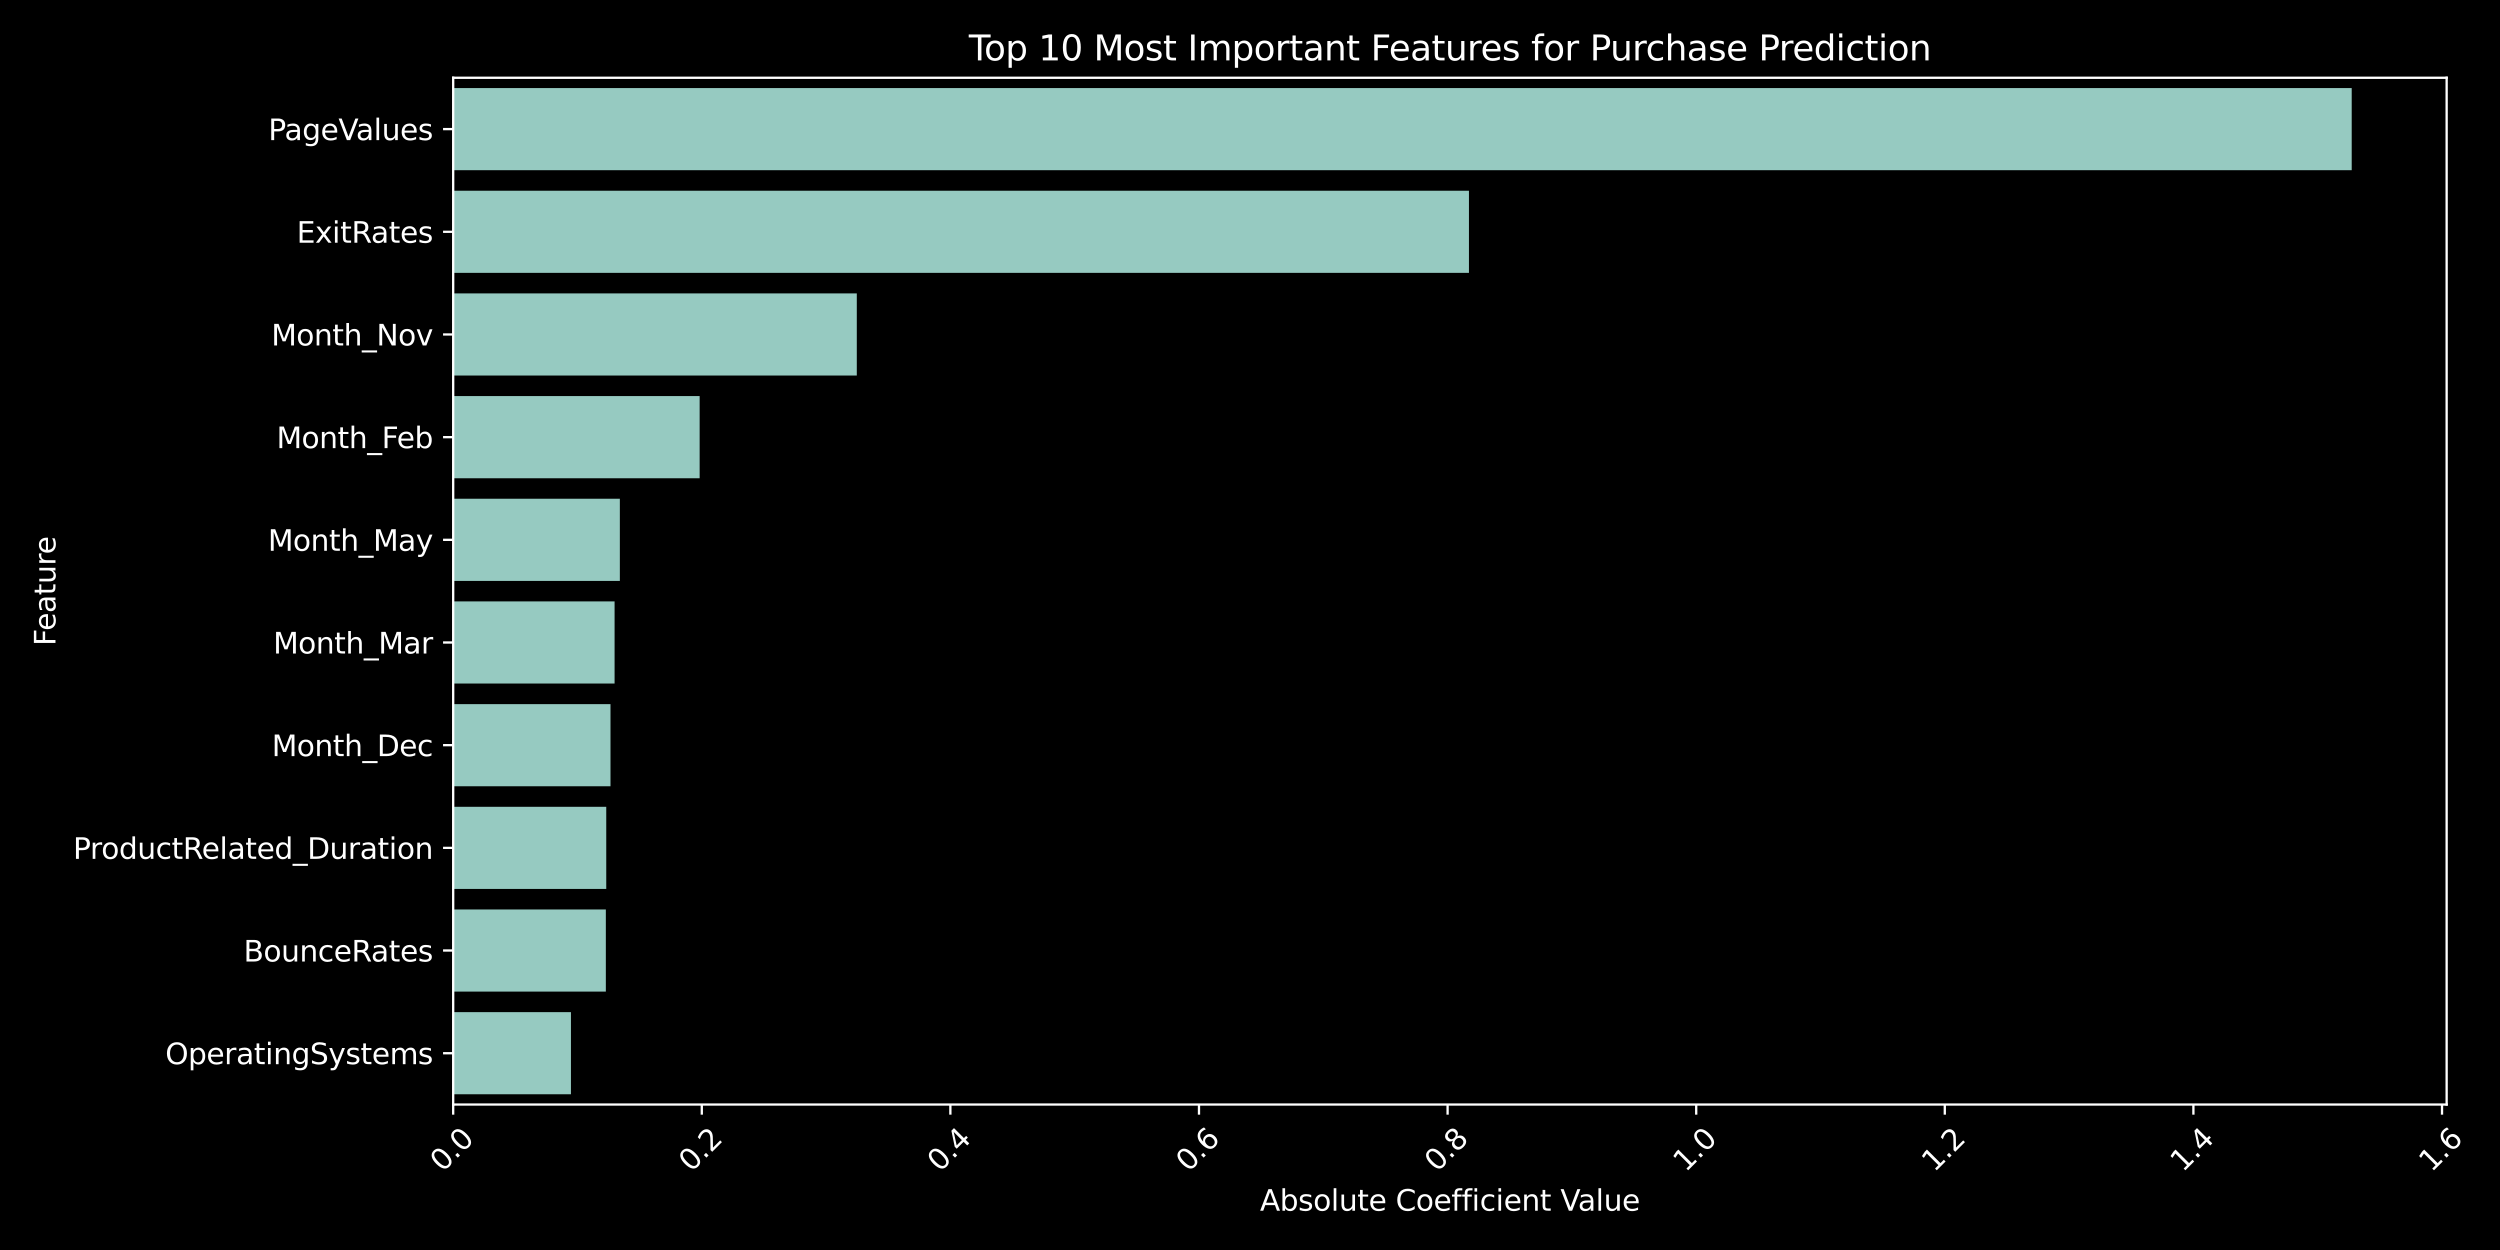 <svg xmlns="http://www.w3.org/2000/svg" xmlns:xlink="http://www.w3.org/1999/xlink" width="1152" height="576" viewBox="0 0 864 432"><defs><style>*{stroke-linejoin:round;stroke-linecap:butt}</style></defs><g id="figure_1"><path id="patch_1" d="M0 432h864V0H0z"/><g id="axes_1"><path id="patch_2" d="M156.62 381.73h688.94V26.88H156.62z"/><path id="patch_3" d="M156.62 30.43h656.13v28.39H156.62z" clip-path="url(#pe11a290fd6)" style="fill:#96cac1"/><path id="patch_4" d="M156.62 65.91h351.05v28.4H156.62z" clip-path="url(#pe11a290fd6)" style="fill:#96cac1"/><path id="patch_5" d="M156.62 101.4h139.49v28.39H156.62z" clip-path="url(#pe11a290fd6)" style="fill:#96cac1"/><path id="patch_6" d="M156.62 136.88h85.18v28.4h-85.18z" clip-path="url(#pe11a290fd6)" style="fill:#96cac1"/><path id="patch_7" d="M156.62 172.37h57.6v28.39h-57.6z" clip-path="url(#pe11a290fd6)" style="fill:#96cac1"/><path id="patch_8" d="M156.62 207.85h55.78v28.39h-55.78z" clip-path="url(#pe11a290fd6)" style="fill:#96cac1"/><path id="patch_9" d="M156.62 243.34h54.37v28.39h-54.37z" clip-path="url(#pe11a290fd6)" style="fill:#96cac1"/><path id="patch_10" d="M156.62 278.82h52.9v28.39h-52.9z" clip-path="url(#pe11a290fd6)" style="fill:#96cac1"/><path id="patch_11" d="M156.62 314.3h52.76v28.4h-52.76z" clip-path="url(#pe11a290fd6)" style="fill:#96cac1"/><path id="patch_12" d="M156.62 349.8h40.7v28.38h-40.7z" clip-path="url(#pe11a290fd6)" style="fill:#96cac1"/><g id="matplotlib.axis_1"><g id="xtick_1"><g id="line2d_1"><defs><path id="m7e162aa351" d="M0 0v3.5" style="stroke:#fff;stroke-width:.8"/></defs><use xlink:href="#m7e162aa351" x="156.62" y="381.73" style="fill:#fff;stroke:#fff;stroke-width:.8"/></g><g id="text_1" style="fill:#fff" transform="scale(.1 -.1)rotate(45 5657.7 -180.48)"><defs><path id="DejaVuSans-30" d="M2034 4250q-487 0-733-480-245-479-245-1442 0-959 245-1439 246-480 733-480 491 0 736 480 246 480 246 1439 0 963-246 1442-245 480-736 480m0 500q785 0 1199-621 414-620 414-1801 0-1178-414-1799Q2819-91 2034-91q-784 0-1198 620-414 621-414 1799 0 1181 414 1801 414 621 1198 621" transform="scale(.016)"/><path id="DejaVuSans-2e" d="M684 794h660V0H684z" transform="scale(.016)"/></defs><use xlink:href="#DejaVuSans-30"/><use xlink:href="#DejaVuSans-2e" x="63.62"/><use xlink:href="#DejaVuSans-30" x="95.41"/></g></g><g id="xtick_2"><use xlink:href="#m7e162aa351" id="line2d_2" x="242.54" y="381.73" style="fill:#fff;stroke:#fff;stroke-width:.8"/><g id="text_2" style="fill:#fff" transform="scale(.1 -.1)rotate(45 6087.3 856.64)"><defs><path id="DejaVuSans-32" d="M1228 531h2203V0H469v531q359 372 979 998 621 627 780 809 303 340 423 576 121 236 121 464 0 372-261 606-261 235-680 235-297 0-627-103-329-103-704-313v638q381 153 712 231 332 78 607 78 725 0 1156-363 431-362 431-968 0-288-108-546-107-257-392-607-78-91-497-524-418-433-1181-1211" transform="scale(.016)"/></defs><use xlink:href="#DejaVuSans-30"/><use xlink:href="#DejaVuSans-2e" x="63.62"/><use xlink:href="#DejaVuSans-32" x="95.41"/></g></g><g id="xtick_3"><use xlink:href="#m7e162aa351" id="line2d_3" x="328.45" y="381.73" style="fill:#fff;stroke:#fff;stroke-width:.8"/><g id="text_3" style="fill:#fff" transform="scale(.1 -.1)rotate(45 6516.88 1893.75)"><defs><path id="DejaVuSans-34" d="M2419 4116 825 1625h1594zm-166 550h794V1625h666v-525h-666V0h-628v1100H313v609z" transform="scale(.016)"/></defs><use xlink:href="#DejaVuSans-30"/><use xlink:href="#DejaVuSans-2e" x="63.62"/><use xlink:href="#DejaVuSans-34" x="95.41"/></g></g><g id="xtick_4"><use xlink:href="#m7e162aa351" id="line2d_4" x="414.37" y="381.73" style="fill:#fff;stroke:#fff;stroke-width:.8"/><g id="text_4" style="fill:#fff" transform="scale(.1 -.1)rotate(45 6946.47 2930.87)"><defs><path id="DejaVuSans-36" d="M2113 2584q-425 0-674-291-248-290-248-796 0-503 248-796 249-292 674-292t673 292q248 293 248 796 0 506-248 796-248 291-673 291m1253 1979v-575q-238 112-480 171-242 60-480 60-625 0-955-422-329-422-376-1275 184 272 462 417 279 145 613 145 703 0 1111-427 408-426 408-1160 0-719-425-1154Q2819-91 2113-91q-810 0-1238 620-428 621-428 1799 0 1106 525 1764t1409 658q238 0 480-47t505-140" transform="scale(.016)"/></defs><use xlink:href="#DejaVuSans-30"/><use xlink:href="#DejaVuSans-2e" x="63.62"/><use xlink:href="#DejaVuSans-36" x="95.41"/></g></g><g id="xtick_5"><use xlink:href="#m7e162aa351" id="line2d_5" x="500.29" y="381.73" style="fill:#fff;stroke:#fff;stroke-width:.8"/><g id="text_5" style="fill:#fff" transform="scale(.1 -.1)rotate(45 7376.05 3967.98)"><defs><path id="DejaVuSans-38" d="M2034 2216q-450 0-708-241-257-241-257-662 0-422 257-663 258-241 708-241t709 242q260 243 260 662 0 421-258 662-257 241-711 241m-631 268q-406 100-633 378-226 279-226 679 0 559 398 884 399 325 1092 325 697 0 1094-325t397-884q0-400-227-679-226-278-629-378 456-106 710-416 255-309 255-755 0-679-414-1042Q2806-91 2034-91q-771 0-1186 362-414 363-414 1042 0 446 256 755 257 310 713 416m-231 997q0-362 226-565 227-203 636-203 407 0 636 203 230 203 230 565 0 363-230 566-229 203-636 203-409 0-636-203-226-203-226-566" transform="scale(.016)"/></defs><use xlink:href="#DejaVuSans-30"/><use xlink:href="#DejaVuSans-2e" x="63.62"/><use xlink:href="#DejaVuSans-38" x="95.41"/></g></g><g id="xtick_6"><use xlink:href="#m7e162aa351" id="line2d_6" x="586.21" y="381.73" style="fill:#fff;stroke:#fff;stroke-width:.8"/><g id="text_6" style="fill:#fff" transform="scale(.1 -.1)rotate(45 7805.64 5005.1)"><defs><path id="DejaVuSans-31" d="M794 531h1031v3560L703 3866v575l1116 225h631V531h1031V0H794z" transform="scale(.016)"/></defs><use xlink:href="#DejaVuSans-31"/><use xlink:href="#DejaVuSans-2e" x="63.62"/><use xlink:href="#DejaVuSans-30" x="95.41"/></g></g><g id="xtick_7"><use xlink:href="#m7e162aa351" id="line2d_7" x="672.12" y="381.73" style="fill:#fff;stroke:#fff;stroke-width:.8"/><g id="text_7" style="fill:#fff" transform="scale(.1 -.1)rotate(45 8235.23 6042.21)"><use xlink:href="#DejaVuSans-31"/><use xlink:href="#DejaVuSans-2e" x="63.62"/><use xlink:href="#DejaVuSans-32" x="95.41"/></g></g><g id="xtick_8"><use xlink:href="#m7e162aa351" id="line2d_8" x="758.04" y="381.73" style="fill:#fff;stroke:#fff;stroke-width:.8"/><g id="text_8" style="fill:#fff" transform="scale(.1 -.1)rotate(45 8664.81 7079.33)"><use xlink:href="#DejaVuSans-31"/><use xlink:href="#DejaVuSans-2e" x="63.62"/><use xlink:href="#DejaVuSans-34" x="95.41"/></g></g><g id="xtick_9"><use xlink:href="#m7e162aa351" id="line2d_9" x="843.96" y="381.73" style="fill:#fff;stroke:#fff;stroke-width:.8"/><g id="text_9" style="fill:#fff" transform="scale(.1 -.1)rotate(45 9094.4 8116.44)"><use xlink:href="#DejaVuSans-31"/><use xlink:href="#DejaVuSans-2e" x="63.62"/><use xlink:href="#DejaVuSans-36" x="95.41"/></g></g><g id="text_10" style="fill:#fff" transform="matrix(.1 0 0 -.1 435.44 418.42)"><defs><path id="DejaVuSans-41" d="m2188 4044-857-2322h1716zm-357 622h716L4325 0h-656l-425 1197H1141L716 0H50z" transform="scale(.016)"/><path id="DejaVuSans-62" d="M3116 1747q0 634-261 995t-717 361q-457 0-718-361t-261-995 261-995 718-361q456 0 717 361t261 995M1159 2969q182 312 458 463 277 152 661 152 638 0 1036-506 399-506 399-1331T3314 415Q2916-91 2278-91q-384 0-661 152-276 152-458 464V0H581v4863h578z" transform="scale(.016)"/><path id="DejaVuSans-73" d="M2834 3397v-544q-243 125-506 187-262 63-544 63-428 0-642-131t-214-394q0-200 153-314t616-217l197-44q612-131 870-370t258-667q0-488-386-773Q2250-91 1575-91q-281 0-586 55T347 128v594q319-166 628-249 309-82 613-82 406 0 624 139 219 139 219 392 0 234-158 359-157 125-692 241l-200 47q-534 112-772 345-237 233-237 639 0 494 350 762 350 269 994 269 318 0 599-47 282-46 519-140" transform="scale(.016)"/><path id="DejaVuSans-6f" d="M1959 3097q-462 0-731-361t-269-989 267-989q268-361 733-361 460 0 728 362 269 363 269 988 0 622-269 986-268 364-728 364m0 487q750 0 1178-488 429-487 429-1349 0-859-429-1349Q2709-91 1959-91q-753 0-1180 489-426 490-426 1349 0 862 426 1349 427 488 1180 488" transform="scale(.016)"/><path id="DejaVuSans-6c" d="M603 4863h575V0H603z" transform="scale(.016)"/><path id="DejaVuSans-75" d="M544 1381v2119h575V1403q0-497 193-746 194-248 582-248 465 0 735 297 271 297 271 810v1984h575V0h-575v538q-209-319-486-474-276-155-642-155-603 0-916 375-312 375-312 1097m1447 2203" transform="scale(.016)"/><path id="DejaVuSans-74" d="M1172 4494v-994h1184v-447H1172V1153q0-428 117-550t477-122h590V0h-590q-666 0-919 248-253 249-253 905v1900H172v447h422v994z" transform="scale(.016)"/><path id="DejaVuSans-65" d="M3597 1894v-281H953q38-594 358-905t892-311q331 0 642 81t618 244V178Q3153 47 2828-22t-659-69q-838 0-1327 487-489 488-489 1320 0 859 464 1363 464 505 1252 505 706 0 1117-455 411-454 411-1235m-575 169q-6 471-264 752-258 282-683 282-481 0-770-272t-333-766z" transform="scale(.016)"/><path id="DejaVuSans-43" d="M4122 4306v-665q-319 297-680 443-361 147-767 147-800 0-1225-489t-425-1414q0-922 425-1411t1225-489q406 0 767 147t680 444V359q-331-225-702-338-370-112-782-112-1060 0-1670 648-609 649-609 1771 0 1125 609 1773 610 649 1670 649 418 0 788-111 371-111 696-333" transform="scale(.016)"/><path id="DejaVuSans-66" d="M2375 4863v-479h-550q-309 0-430-125-120-125-120-450v-309h947v-447h-947V0H697v3053H147v447h550v244q0 584 272 851 272 268 862 268z" transform="scale(.016)"/><path id="DejaVuSans-69" d="M603 3500h575V0H603zm0 1363h575v-729H603z" transform="scale(.016)"/><path id="DejaVuSans-63" d="M3122 3366v-538q-244 135-489 202t-495 67q-560 0-870-355-309-354-309-995t309-996q310-354 870-354 250 0 495 67t489 202V134Q2881 22 2623-34q-257-57-548-57-791 0-1257 497-465 497-465 1341 0 856 470 1346 471 491 1290 491 265 0 518-55 253-54 491-163" transform="scale(.016)"/><path id="DejaVuSans-6e" d="M3513 2113V0h-575v2094q0 497-194 743-194 247-581 247-466 0-735-297-269-296-269-809V0H581v3500h578v-544q207 316 486 472 280 156 646 156 603 0 912-373 310-373 310-1098" transform="scale(.016)"/><path id="DejaVuSans-56" d="M1831 0 50 4666h659L2188 738l1481 3928h656L2547 0z" transform="scale(.016)"/><path id="DejaVuSans-61" d="M2194 1759q-697 0-966-159t-269-544q0-306 202-486 202-179 548-179 479 0 768 339t289 901v128zm1147 238V0h-575v531q-197-318-491-470T1556-91q-537 0-855 302-317 302-317 808 0 590 395 890 396 300 1180 300h807v57q0 397-261 614t-733 217q-300 0-585-72-284-72-546-216v532q315 122 612 182 297 61 578 61 760 0 1135-394 375-393 375-1193" transform="scale(.016)"/></defs><use xlink:href="#DejaVuSans-41"/><use xlink:href="#DejaVuSans-62" x="68.41"/><use xlink:href="#DejaVuSans-73" x="131.88"/><use xlink:href="#DejaVuSans-6f" x="183.98"/><use xlink:href="#DejaVuSans-6c" x="245.17"/><use xlink:href="#DejaVuSans-75" x="272.95"/><use xlink:href="#DejaVuSans-74" x="336.33"/><use xlink:href="#DejaVuSans-65" x="375.54"/><use xlink:href="#DejaVuSans-43" x="468.85"/><use xlink:href="#DejaVuSans-6f" x="538.67"/><use xlink:href="#DejaVuSans-65" x="599.85"/><use xlink:href="#DejaVuSans-66" x="661.38"/><use xlink:href="#DejaVuSans-66" x="696.58"/><use xlink:href="#DejaVuSans-69" x="731.79"/><use xlink:href="#DejaVuSans-63" x="759.57"/><use xlink:href="#DejaVuSans-69" x="814.55"/><use xlink:href="#DejaVuSans-65" x="842.33"/><use xlink:href="#DejaVuSans-6e" x="903.86"/><use xlink:href="#DejaVuSans-74" x="967.24"/><use xlink:href="#DejaVuSans-56" x="1038.23"/><use xlink:href="#DejaVuSans-61" x="1098.89"/><use xlink:href="#DejaVuSans-6c" x="1160.17"/><use xlink:href="#DejaVuSans-75" x="1187.95"/><use xlink:href="#DejaVuSans-65" x="1251.33"/></g></g><g id="matplotlib.axis_2"><g id="ytick_1"><g id="line2d_10"><defs><path id="ma63bc36b13" d="M0 0h-3.5" style="stroke:#fff;stroke-width:.8"/></defs><use xlink:href="#ma63bc36b13" x="156.62" y="44.62" style="fill:#fff;stroke:#fff;stroke-width:.8"/></g><g id="text_11" style="fill:#fff" transform="matrix(.1 0 0 -.1 92.74 48.42)"><defs><path id="DejaVuSans-50" d="M1259 4147V2394h794q441 0 681 228 241 228 241 650 0 419-241 647-240 228-681 228zm-631 519h1425q785 0 1186-355 402-355 402-1039 0-691-402-1044-401-353-1186-353h-794V0H628z" transform="scale(.016)"/><path id="DejaVuSans-67" d="M2906 1791q0 625-258 968-257 344-723 344-462 0-720-344-258-343-258-968 0-622 258-966t720-344q466 0 723 344 258 344 258 966m575-1357q0-893-397-1329-396-436-1215-436-303 0-572 45t-522 139v559q253-137 500-202 247-66 503-66 566 0 847 295t281 892v285q-178-310-456-463T1784 0Q1141 0 747 490 353 981 353 1791q0 812 394 1302 394 491 1037 491 388 0 666-153t456-462v531h575z" transform="scale(.016)"/></defs><use xlink:href="#DejaVuSans-50"/><use xlink:href="#DejaVuSans-61" x="55.8"/><use xlink:href="#DejaVuSans-67" x="117.08"/><use xlink:href="#DejaVuSans-65" x="180.56"/><use xlink:href="#DejaVuSans-56" x="242.08"/><use xlink:href="#DejaVuSans-61" x="302.74"/><use xlink:href="#DejaVuSans-6c" x="364.02"/><use xlink:href="#DejaVuSans-75" x="391.8"/><use xlink:href="#DejaVuSans-65" x="455.18"/><use xlink:href="#DejaVuSans-73" x="516.71"/></g></g><g id="ytick_2"><use xlink:href="#ma63bc36b13" id="line2d_11" x="156.62" y="80.11" style="fill:#fff;stroke:#fff;stroke-width:.8"/><g id="text_12" style="fill:#fff" transform="matrix(.1 0 0 -.1 102.55 83.9)"><defs><path id="DejaVuSans-45" d="M628 4666h2950v-532H1259V2753h2222v-531H1259V531h2375V0H628z" transform="scale(.016)"/><path id="DejaVuSans-78" d="M3513 3500 2247 1797 3578 0h-678L1881 1375 863 0H184l1360 1831L300 3500h678l928-1247 928 1247z" transform="scale(.016)"/><path id="DejaVuSans-52" d="M2841 2188q203-69 395-294t386-619L4263 0h-679l-596 1197q-232 469-449 622t-592 153h-688V0H628v4666h1425q800 0 1194-335 394-334 394-1009 0-441-205-732-205-290-595-402M1259 4147V2491h794q456 0 689 211t233 620-233 617-689 208z" transform="scale(.016)"/></defs><use xlink:href="#DejaVuSans-45"/><use xlink:href="#DejaVuSans-78" x="63.18"/><use xlink:href="#DejaVuSans-69" x="122.36"/><use xlink:href="#DejaVuSans-74" x="150.15"/><use xlink:href="#DejaVuSans-52" x="189.36"/><use xlink:href="#DejaVuSans-61" x="256.59"/><use xlink:href="#DejaVuSans-74" x="317.87"/><use xlink:href="#DejaVuSans-65" x="357.08"/><use xlink:href="#DejaVuSans-73" x="418.6"/></g></g><g id="ytick_3"><use xlink:href="#ma63bc36b13" id="line2d_12" x="156.62" y="115.59" style="fill:#fff;stroke:#fff;stroke-width:.8"/><g id="text_13" style="fill:#fff" transform="matrix(.1 0 0 -.1 93.76 119.4)"><defs><path id="DejaVuSans-4d" d="M628 4666h941l1190-3175 1197 3175h941V0h-616v4097L3078 897h-634L1241 4097V0H628z" transform="scale(.016)"/><path id="DejaVuSans-68" d="M3513 2113V0h-575v2094q0 497-194 743-194 247-581 247-466 0-735-297-269-296-269-809V0H581v4863h578V2956q207 316 486 472 280 156 646 156 603 0 912-373 310-373 310-1098" transform="scale(.016)"/><path id="DejaVuSans-5f" d="M3263-1063v-446H-63v446z" transform="scale(.016)"/><path id="DejaVuSans-4e" d="M628 4666h850L3547 763v3903h612V0h-850L1241 3903V0H628z" transform="scale(.016)"/><path id="DejaVuSans-76" d="M191 3500h609L1894 563l1094 2937h609L2284 0h-781z" transform="scale(.016)"/></defs><use xlink:href="#DejaVuSans-4d"/><use xlink:href="#DejaVuSans-6f" x="86.28"/><use xlink:href="#DejaVuSans-6e" x="147.46"/><use xlink:href="#DejaVuSans-74" x="210.84"/><use xlink:href="#DejaVuSans-68" x="250.05"/><use xlink:href="#DejaVuSans-5f" x="313.43"/><use xlink:href="#DejaVuSans-4e" x="363.43"/><use xlink:href="#DejaVuSans-6f" x="438.23"/><use xlink:href="#DejaVuSans-76" x="499.41"/></g></g><g id="ytick_4"><use xlink:href="#ma63bc36b13" id="line2d_13" x="156.62" y="151.08" style="fill:#fff;stroke:#fff;stroke-width:.8"/><g id="text_14" style="fill:#fff" transform="matrix(.1 0 0 -.1 95.57 154.88)"><defs><path id="DejaVuSans-46" d="M628 4666h2681v-532H1259V2759h1850v-531H1259V0H628z" transform="scale(.016)"/></defs><use xlink:href="#DejaVuSans-4d"/><use xlink:href="#DejaVuSans-6f" x="86.28"/><use xlink:href="#DejaVuSans-6e" x="147.46"/><use xlink:href="#DejaVuSans-74" x="210.84"/><use xlink:href="#DejaVuSans-68" x="250.05"/><use xlink:href="#DejaVuSans-5f" x="313.43"/><use xlink:href="#DejaVuSans-46" x="363.43"/><use xlink:href="#DejaVuSans-65" x="415.45"/><use xlink:href="#DejaVuSans-62" x="476.97"/></g></g><g id="ytick_5"><use xlink:href="#ma63bc36b13" id="line2d_14" x="156.62" y="186.56" style="fill:#fff;stroke:#fff;stroke-width:.8"/><g id="text_15" style="fill:#fff" transform="matrix(.1 0 0 -.1 92.6 190.36)"><defs><path id="DejaVuSans-79" d="M2059-325q-243-625-475-815-231-191-618-191H506v481h338q237 0 368 113 132 112 291 531l103 262L191 3500h609L1894 763l1094 2737h609z" transform="scale(.016)"/></defs><use xlink:href="#DejaVuSans-4d"/><use xlink:href="#DejaVuSans-6f" x="86.28"/><use xlink:href="#DejaVuSans-6e" x="147.46"/><use xlink:href="#DejaVuSans-74" x="210.84"/><use xlink:href="#DejaVuSans-68" x="250.05"/><use xlink:href="#DejaVuSans-5f" x="313.43"/><use xlink:href="#DejaVuSans-4d" x="363.43"/><use xlink:href="#DejaVuSans-61" x="449.71"/><use xlink:href="#DejaVuSans-79" x="510.99"/></g></g><g id="ytick_6"><use xlink:href="#ma63bc36b13" id="line2d_15" x="156.62" y="222.05" style="fill:#fff;stroke:#fff;stroke-width:.8"/><g id="text_16" style="fill:#fff" transform="matrix(.1 0 0 -.1 94.41 225.85)"><defs><path id="DejaVuSans-72" d="M2631 2963q-97 56-211 82-114 27-251 27-488 0-749-317t-261-911V0H581v3500h578v-544q182 319 472 473 291 155 707 155 59 0 131-8 72-7 159-23z" transform="scale(.016)"/></defs><use xlink:href="#DejaVuSans-4d"/><use xlink:href="#DejaVuSans-6f" x="86.28"/><use xlink:href="#DejaVuSans-6e" x="147.46"/><use xlink:href="#DejaVuSans-74" x="210.84"/><use xlink:href="#DejaVuSans-68" x="250.05"/><use xlink:href="#DejaVuSans-5f" x="313.43"/><use xlink:href="#DejaVuSans-4d" x="363.43"/><use xlink:href="#DejaVuSans-61" x="449.71"/><use xlink:href="#DejaVuSans-72" x="510.99"/></g></g><g id="ytick_7"><use xlink:href="#ma63bc36b13" id="line2d_16" x="156.62" y="257.53" style="fill:#fff;stroke:#fff;stroke-width:.8"/><g id="text_17" style="fill:#fff" transform="matrix(.1 0 0 -.1 93.93 261.33)"><defs><path id="DejaVuSans-44" d="M1259 4147V519h763q966 0 1414 437 448 438 448 1382 0 937-448 1373t-1414 436zm-631 519h1297q1356 0 1990-564 635-564 635-1764 0-1207-638-1773Q3275 0 1925 0H628z" transform="scale(.016)"/></defs><use xlink:href="#DejaVuSans-4d"/><use xlink:href="#DejaVuSans-6f" x="86.28"/><use xlink:href="#DejaVuSans-6e" x="147.46"/><use xlink:href="#DejaVuSans-74" x="210.84"/><use xlink:href="#DejaVuSans-68" x="250.05"/><use xlink:href="#DejaVuSans-5f" x="313.43"/><use xlink:href="#DejaVuSans-44" x="363.43"/><use xlink:href="#DejaVuSans-65" x="440.43"/><use xlink:href="#DejaVuSans-63" x="501.95"/></g></g><g id="ytick_8"><use xlink:href="#ma63bc36b13" id="line2d_17" x="156.62" y="293.02" style="fill:#fff;stroke:#fff;stroke-width:.8"/><g id="text_18" style="fill:#fff" transform="matrix(.1 0 0 -.1 25.25 296.82)"><defs><path id="DejaVuSans-64" d="M2906 2969v1894h575V0h-575v525q-181-312-458-464-276-152-664-152-634 0-1033 506-398 507-398 1332t398 1331q399 506 1033 506 388 0 664-152 277-151 458-463M947 1747q0-634 261-995t717-361 718 361q263 361 263 995t-263 995q-262 361-718 361t-717-361-261-995" transform="scale(.016)"/></defs><use xlink:href="#DejaVuSans-50"/><use xlink:href="#DejaVuSans-72" x="58.55"/><use xlink:href="#DejaVuSans-6f" x="97.42"/><use xlink:href="#DejaVuSans-64" x="158.6"/><use xlink:href="#DejaVuSans-75" x="222.07"/><use xlink:href="#DejaVuSans-63" x="285.45"/><use xlink:href="#DejaVuSans-74" x="340.43"/><use xlink:href="#DejaVuSans-52" x="379.64"/><use xlink:href="#DejaVuSans-65" x="444.63"/><use xlink:href="#DejaVuSans-6c" x="506.15"/><use xlink:href="#DejaVuSans-61" x="533.93"/><use xlink:href="#DejaVuSans-74" x="595.21"/><use xlink:href="#DejaVuSans-65" x="634.42"/><use xlink:href="#DejaVuSans-64" x="695.94"/><use xlink:href="#DejaVuSans-5f" x="759.42"/><use xlink:href="#DejaVuSans-44" x="809.42"/><use xlink:href="#DejaVuSans-75" x="886.42"/><use xlink:href="#DejaVuSans-72" x="949.8"/><use xlink:href="#DejaVuSans-61" x="990.91"/><use xlink:href="#DejaVuSans-74" x="1052.19"/><use xlink:href="#DejaVuSans-69" x="1091.4"/><use xlink:href="#DejaVuSans-6f" x="1119.19"/><use xlink:href="#DejaVuSans-6e" x="1180.37"/></g></g><g id="ytick_9"><use xlink:href="#ma63bc36b13" id="line2d_18" x="156.62" y="328.5" style="fill:#fff;stroke:#fff;stroke-width:.8"/><g id="text_19" style="fill:#fff" transform="matrix(.1 0 0 -.1 84.18 332.3)"><defs><path id="DejaVuSans-42" d="M1259 2228V519h1013q509 0 754 211 246 211 246 645 0 438-246 645-245 208-754 208zm0 1919V2741h935q462 0 688 173 227 174 227 530 0 353-227 528-226 175-688 175zm-631 519h1613q722 0 1112-300 391-300 391-853 0-429-200-682t-588-315q466-100 724-418 258-317 258-792 0-625-425-966Q3088 0 2303 0H628z" transform="scale(.016)"/></defs><use xlink:href="#DejaVuSans-42"/><use xlink:href="#DejaVuSans-6f" x="68.6"/><use xlink:href="#DejaVuSans-75" x="129.79"/><use xlink:href="#DejaVuSans-6e" x="193.16"/><use xlink:href="#DejaVuSans-63" x="256.54"/><use xlink:href="#DejaVuSans-65" x="311.52"/><use xlink:href="#DejaVuSans-52" x="373.05"/><use xlink:href="#DejaVuSans-61" x="440.28"/><use xlink:href="#DejaVuSans-74" x="501.56"/><use xlink:href="#DejaVuSans-65" x="540.77"/><use xlink:href="#DejaVuSans-73" x="602.29"/></g></g><g id="ytick_10"><use xlink:href="#ma63bc36b13" id="line2d_19" x="156.62" y="363.99" style="fill:#fff;stroke:#fff;stroke-width:.8"/><g id="text_20" style="fill:#fff" transform="matrix(.1 0 0 -.1 57.12 367.78)"><defs><path id="DejaVuSans-4f" d="M2522 4238q-688 0-1093-513-404-512-404-1397 0-881 404-1394 405-512 1093-512 687 0 1089 512 402 513 402 1394 0 885-402 1397-402 513-1089 513m0 512q981 0 1568-658 588-658 588-1764 0-1103-588-1761Q3503-91 2522-91q-984 0-1574 656-589 657-589 1763t589 1764q590 658 1574 658" transform="scale(.016)"/><path id="DejaVuSans-70" d="M1159 525v-1856H581v4831h578v-531q182 312 458 463 277 152 661 152 638 0 1036-506 399-506 399-1331T3314 415Q2916-91 2278-91q-384 0-661 152-276 152-458 464m1957 1222q0 634-261 995t-717 361q-457 0-718-361t-261-995 261-995 718-361q456 0 717 361t261 995" transform="scale(.016)"/><path id="DejaVuSans-53" d="M3425 4513v-616q-359 172-678 256-319 85-616 85-515 0-795-200t-280-569q0-310 186-468 186-157 705-254l381-78q706-135 1042-474t336-907q0-679-455-1029Q2797-91 1919-91q-331 0-705 75-373 75-773 222v650q384-215 753-325 369-109 725-109 540 0 834 212 294 213 294 607 0 343-211 537t-692 291l-385 75q-706 140-1022 440-315 300-315 835 0 619 436 975t1201 356q329 0 669-60 341-59 697-177" transform="scale(.016)"/><path id="DejaVuSans-6d" d="M3328 2828q216 388 516 572t706 184q547 0 844-383 297-382 297-1088V0h-578v2094q0 503-179 746-178 244-543 244-447 0-707-297-259-296-259-809V0h-578v2094q0 506-178 748t-550 242q-441 0-701-298-259-298-259-808V0H581v3500h578v-544q197 322 472 475t653 153q382 0 649-194 267-193 395-562" transform="scale(.016)"/></defs><use xlink:href="#DejaVuSans-4f"/><use xlink:href="#DejaVuSans-70" x="78.71"/><use xlink:href="#DejaVuSans-65" x="142.19"/><use xlink:href="#DejaVuSans-72" x="203.71"/><use xlink:href="#DejaVuSans-61" x="244.82"/><use xlink:href="#DejaVuSans-74" x="306.1"/><use xlink:href="#DejaVuSans-69" x="345.31"/><use xlink:href="#DejaVuSans-6e" x="373.1"/><use xlink:href="#DejaVuSans-67" x="436.47"/><use xlink:href="#DejaVuSans-53" x="499.95"/><use xlink:href="#DejaVuSans-79" x="563.43"/><use xlink:href="#DejaVuSans-73" x="622.61"/><use xlink:href="#DejaVuSans-74" x="674.71"/><use xlink:href="#DejaVuSans-65" x="713.92"/><use xlink:href="#DejaVuSans-6d" x="775.44"/><use xlink:href="#DejaVuSans-73" x="872.85"/></g></g><g id="text_21" style="fill:#fff" transform="matrix(0 -.1 -.1 0 19.17 223.2)"><use xlink:href="#DejaVuSans-46"/><use xlink:href="#DejaVuSans-65" x="52.02"/><use xlink:href="#DejaVuSans-61" x="113.54"/><use xlink:href="#DejaVuSans-74" x="174.82"/><use xlink:href="#DejaVuSans-75" x="214.03"/><use xlink:href="#DejaVuSans-72" x="277.41"/><use xlink:href="#DejaVuSans-65" x="316.27"/></g></g><path id="patch_13" d="M156.62 381.73V26.88" style="fill:none;stroke:#fff;stroke-width:.8;stroke-linejoin:miter;stroke-linecap:square"/><path id="patch_14" d="M845.56 381.73V26.88" style="fill:none;stroke:#fff;stroke-width:.8;stroke-linejoin:miter;stroke-linecap:square"/><path id="patch_15" d="M156.62 381.73h688.94" style="fill:none;stroke:#fff;stroke-width:.8;stroke-linejoin:miter;stroke-linecap:square"/><path id="patch_16" d="M156.62 26.88h688.94" style="fill:none;stroke:#fff;stroke-width:.8;stroke-linejoin:miter;stroke-linecap:square"/><g id="text_22" style="fill:#fff" transform="matrix(.12 0 0 -.12 334.82 20.88)"><defs><path id="DejaVuSans-54" d="M-19 4666h3947v-532H2272V0h-634v4134H-19z" transform="scale(.016)"/><path id="DejaVuSans-49" d="M628 4666h631V0H628z" transform="scale(.016)"/></defs><use xlink:href="#DejaVuSans-54"/><use xlink:href="#DejaVuSans-6f" x="44.08"/><use xlink:href="#DejaVuSans-70" x="105.27"/><use xlink:href="#DejaVuSans-31" x="200.53"/><use xlink:href="#DejaVuSans-30" x="264.15"/><use xlink:href="#DejaVuSans-4d" x="359.56"/><use xlink:href="#DejaVuSans-6f" x="445.84"/><use xlink:href="#DejaVuSans-73" x="507.02"/><use xlink:href="#DejaVuSans-74" x="559.12"/><use xlink:href="#DejaVuSans-49" x="630.12"/><use xlink:href="#DejaVuSans-6d" x="659.61"/><use xlink:href="#DejaVuSans-70" x="757.02"/><use xlink:href="#DejaVuSans-6f" x="820.5"/><use xlink:href="#DejaVuSans-72" x="881.68"/><use xlink:href="#DejaVuSans-74" x="922.79"/><use xlink:href="#DejaVuSans-61" x="962"/><use xlink:href="#DejaVuSans-6e" x="1023.28"/><use xlink:href="#DejaVuSans-74" x="1086.66"/><use xlink:href="#DejaVuSans-46" x="1157.66"/><use xlink:href="#DejaVuSans-65" x="1209.68"/><use xlink:href="#DejaVuSans-61" x="1271.2"/><use xlink:href="#DejaVuSans-74" x="1332.48"/><use xlink:href="#DejaVuSans-75" x="1371.69"/><use xlink:href="#DejaVuSans-72" x="1435.07"/><use xlink:href="#DejaVuSans-65" x="1473.93"/><use xlink:href="#DejaVuSans-73" x="1535.46"/><use xlink:href="#DejaVuSans-66" x="1619.34"/><use xlink:href="#DejaVuSans-6f" x="1654.55"/><use xlink:href="#DejaVuSans-72" x="1715.73"/><use xlink:href="#DejaVuSans-50" x="1788.63"/><use xlink:href="#DejaVuSans-75" x="1847.18"/><use xlink:href="#DejaVuSans-72" x="1910.56"/><use xlink:href="#DejaVuSans-63" x="1949.42"/><use xlink:href="#DejaVuSans-68" x="2004.4"/><use xlink:href="#DejaVuSans-61" x="2067.78"/><use xlink:href="#DejaVuSans-73" x="2129.06"/><use xlink:href="#DejaVuSans-65" x="2181.16"/><use xlink:href="#DejaVuSans-50" x="2274.47"/><use xlink:href="#DejaVuSans-72" x="2333.03"/><use xlink:href="#DejaVuSans-65" x="2371.89"/><use xlink:href="#DejaVuSans-64" x="2433.41"/><use xlink:href="#DejaVuSans-69" x="2496.89"/><use xlink:href="#DejaVuSans-63" x="2524.67"/><use xlink:href="#DejaVuSans-74" x="2579.65"/><use xlink:href="#DejaVuSans-69" x="2618.86"/><use xlink:href="#DejaVuSans-6f" x="2646.64"/><use xlink:href="#DejaVuSans-6e" x="2707.83"/></g></g></g><defs><clipPath id="pe11a290fd6"><path d="M156.62 26.88h688.94v354.85H156.62z"/></clipPath></defs></svg>